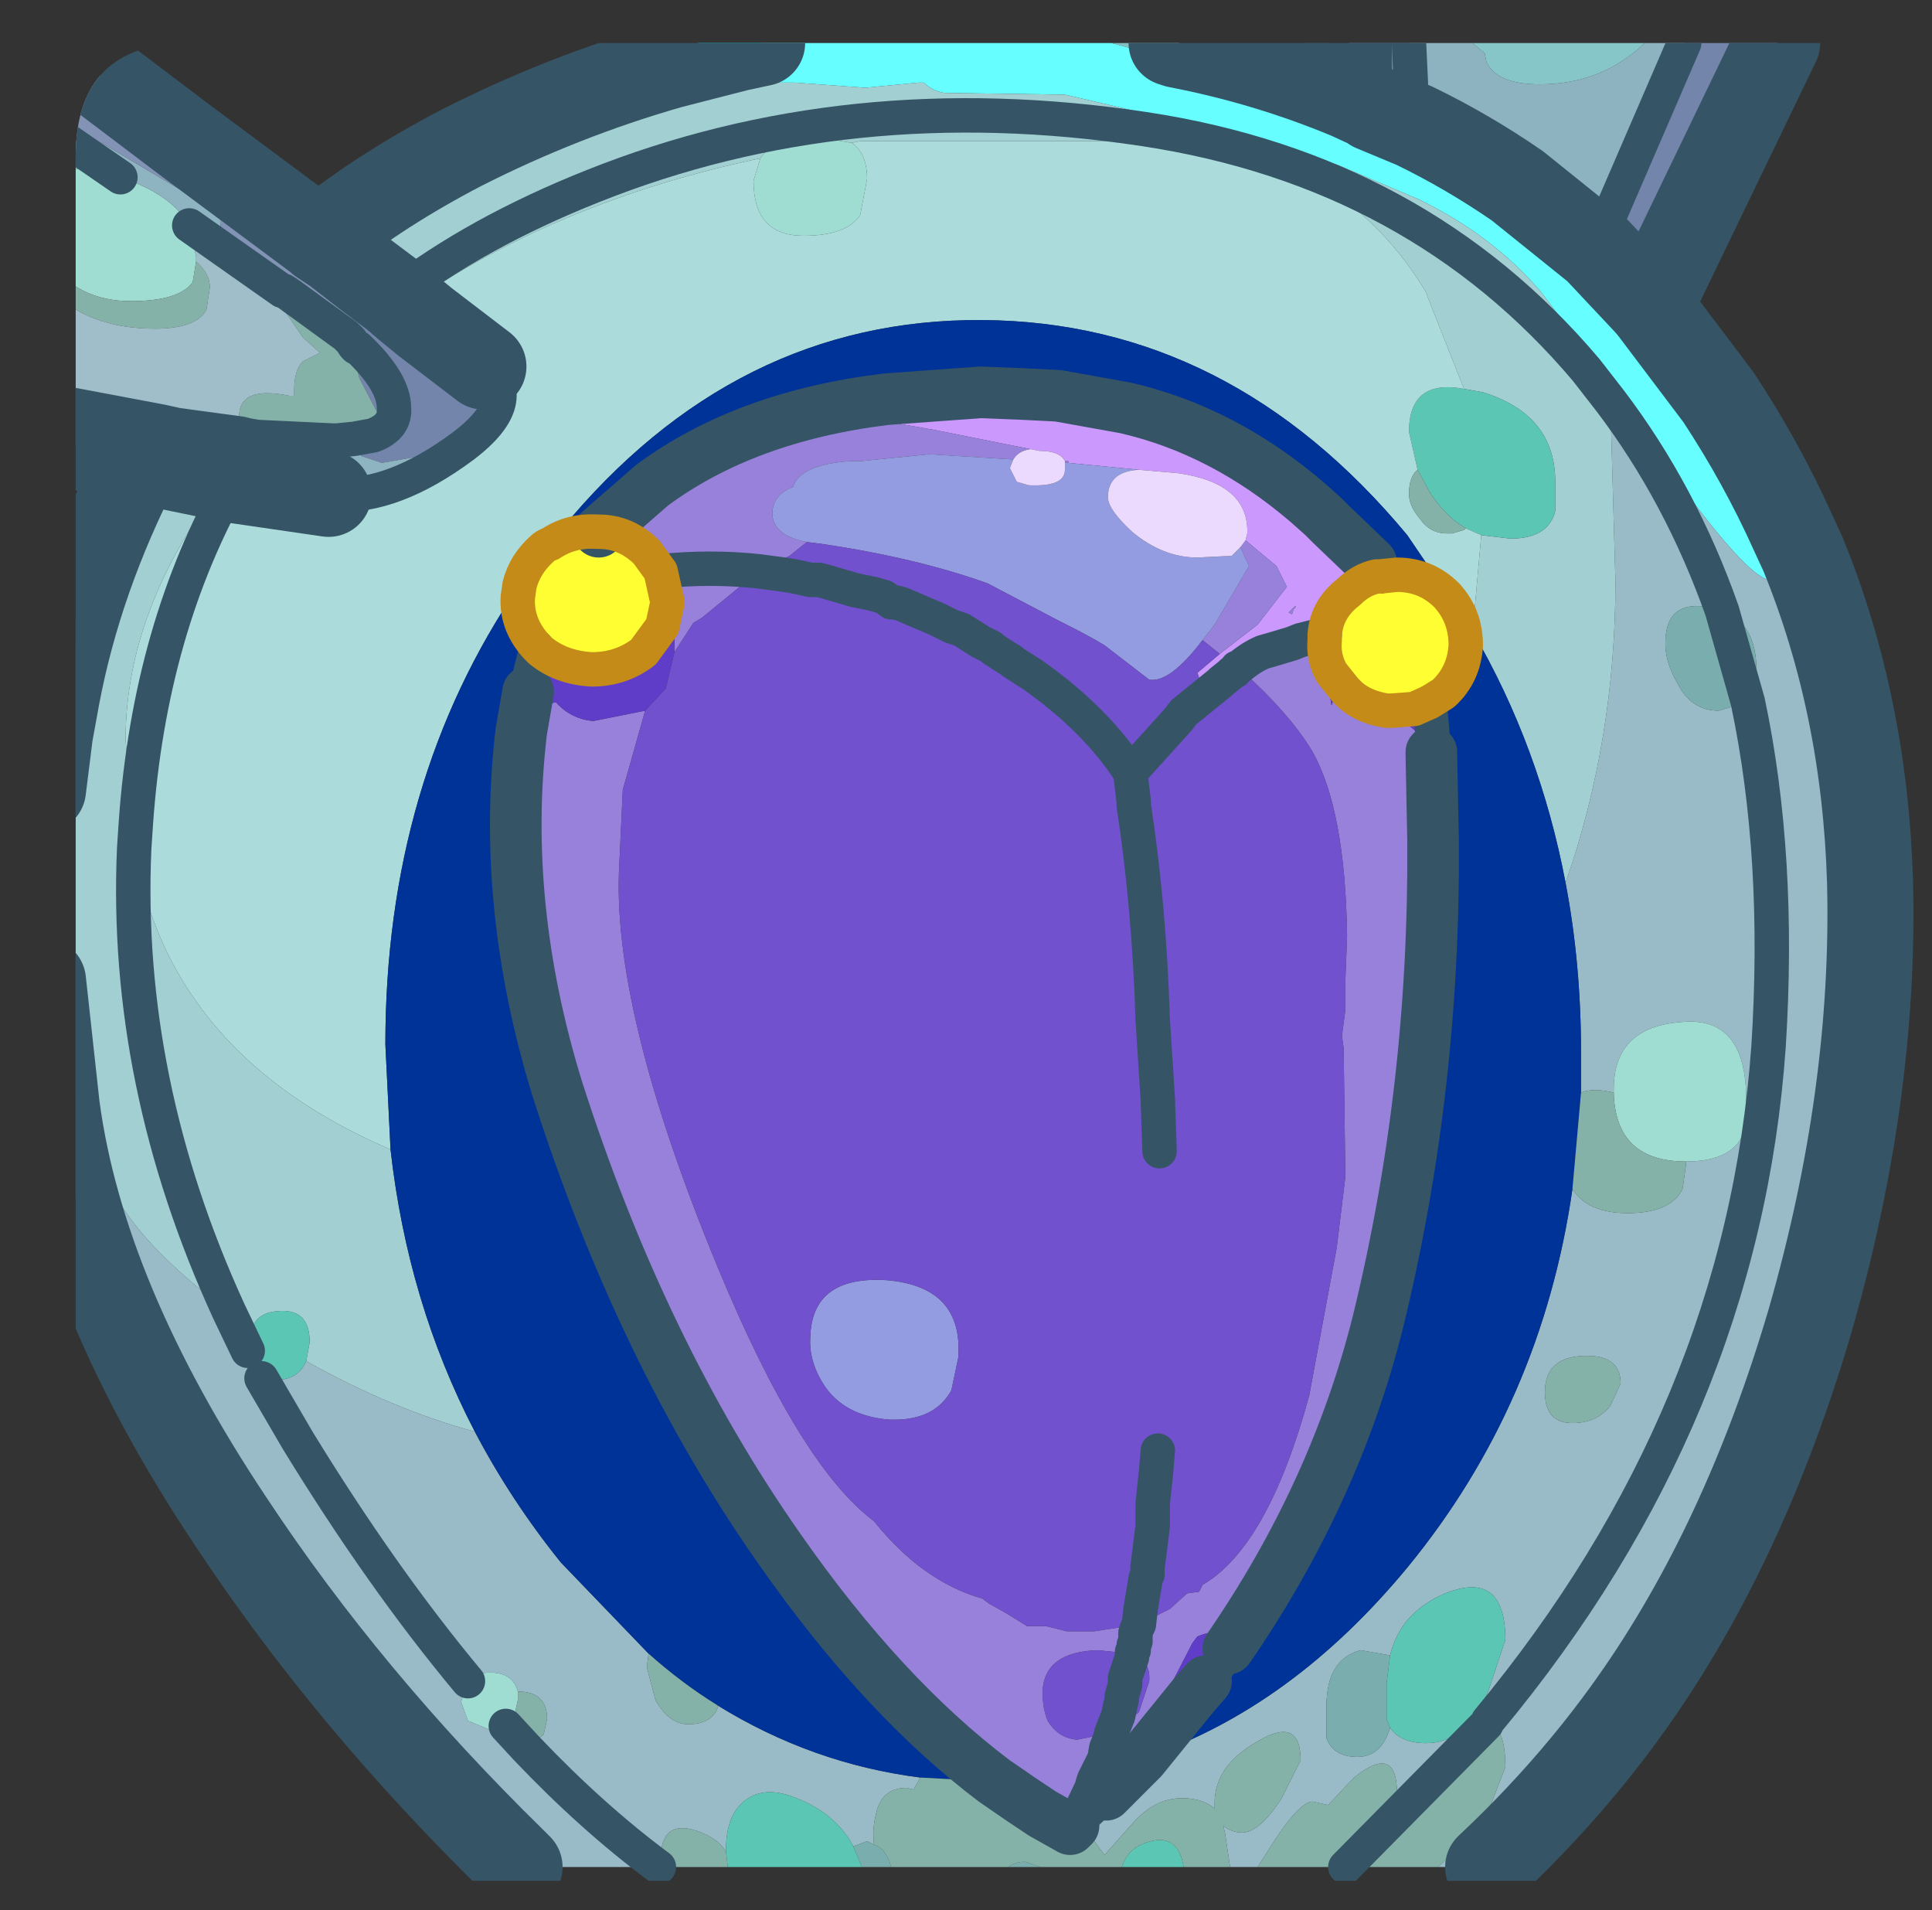 <?xml version="1.0" encoding="UTF-8" standalone="no"?>
<svg xmlns:ffdec="https://www.free-decompiler.com/flash" xmlns:xlink="http://www.w3.org/1999/xlink" ffdec:objectType="frame" height="55.5px" width="56.15px" xmlns="http://www.w3.org/2000/svg">
  <rect width="100%" height="100%" fill="#333333" stroke="none"/>
  <g transform="matrix(1.0, 0.0, 0.0, 1.0, 2.2, 1.25)">
    <clipPath id="clipPath0" transform="matrix(1.0, 0.0, 0.0, 1.0, 0.0, 0.0)">
      <path d="M50.5 0.0 Q53.95 0.0 53.95 3.3 L53.95 50.15 Q53.95 53.4 50.5 53.4 L3.3 53.4 Q0.0 53.4 0.0 50.15 L0.0 3.3 Q0.0 0.0 3.3 0.0 L50.5 0.0" fill="#000000" fill-rule="evenodd" stroke="none"/>
    </clipPath>
    <g clip-path="url(#clipPath0)">
      <use ffdec:characterId="2" height="55.5" transform="matrix(1.0, 0.0, 0.0, 1.0, -2.2, -1.25)" width="55.6" xlink:href="#shape1"/>
    </g>
    <use ffdec:characterId="3" height="53.4" transform="matrix(1.0, 0.0, 0.0, 1.0, 0.0, 0.0)" width="53.95" xlink:href="#shape2"/>
  </g>
  <defs>
    <g id="shape1" transform="matrix(1.0, 0.0, 0.0, 1.0, 2.2, 1.25)">
      <path d="M45.6 0.0 L46.75 0.0 44.2 5.9 44.2 6.0 41.9 4.15 Q40.45 3.15 38.9 2.4 L38.85 2.15 38.75 0.0 40.6 0.0 40.95 0.3 41.0 0.55 Q41.3 1.2 42.55 1.2 44.35 1.2 45.6 0.0" fill="#8eb4c1" fill-rule="evenodd" stroke="none"/>
      <path d="M38.75 0.0 L38.85 2.15 38.9 2.4 37.7 1.9 37.65 1.85 37.05 1.45 37.0 1.4 37.0 0.0 38.75 0.0 M44.2 6.0 L44.2 5.9 46.75 0.0 49.45 0.0 46.0 7.15 45.75 7.65 44.2 6.0 M11.2 9.4 L11.4 9.7 Q12.15 9.4 12.15 10.3 L11.55 11.05 Q10.85 11.95 10.4 11.95 L10.35 11.95 9.75 12.05 8.9 12.2 8.3 12.0 8.1 11.7 8.1 11.55 8.1 11.5 Q8.15 11.0 8.8 10.8 L8.25 9.75 8.0 8.85 8.0 8.75 8.0 8.65 8.0 8.35 Q8.05 7.55 8.55 7.9 L8.9 8.2 9.1 8.45 9.2 8.55 10.25 8.75 11.2 9.4 M8.1 11.5 L8.65 11.4 Q9.3 11.15 9.25 10.6 9.25 9.85 8.2 8.85 L8.15 8.85 8.1 8.8 8.0 8.65 8.1 8.8 8.15 8.85 8.2 8.85 Q9.25 9.85 9.25 10.6 9.3 11.15 8.65 11.4 L8.1 11.5" fill="#7386ac" fill-rule="evenodd" stroke="none"/>
      <path d="M45.6 0.0 Q44.35 1.2 42.55 1.2 41.3 1.2 41.0 0.55 L40.95 0.3 40.6 0.0 45.6 0.0" fill="#87c7c9" fill-rule="evenodd" stroke="none"/>
      <path d="M38.9 2.4 Q40.45 3.15 41.9 4.15 L44.2 6.0 45.75 7.65 47.75 10.3 Q49.0 12.2 49.9 14.2 L47.65 10.9 45.55 8.1 44.05 6.25 43.75 5.9 Q42.05 3.8 38.9 2.5 L38.35 2.3 37.7 1.9 38.9 2.4 M-0.55 19.0 Q0.1 15.55 1.85 12.15 L2.4 12.25 -0.15 17.8 -0.55 19.0 M7.15 5.65 Q8.9 4.25 11.2 3.05 14.15 1.55 17.3 0.65 L17.3 0.7 17.3 0.85 16.15 1.1 11.7 3.35 Q8.85 4.9 7.6 6.0 L7.55 6.05 8.45 6.75 7.45 6.15 7.1 5.95 7.1 5.75 7.15 5.65 M7.55 6.05 L7.1 5.75 7.55 6.05" fill="#7fa9b9" fill-rule="evenodd" stroke="none"/>
      <path d="M19.95 0.0 L30.1 0.0 37.0 1.85 37.7 2.05 38.35 2.3 38.9 2.5 Q42.05 3.8 43.75 5.9 L44.05 6.25 45.55 8.1 47.65 10.9 49.9 14.2 50.2 14.85 Q50.15 15.6 49.25 15.6 48.6 15.6 46.1 12.1 L44.6 9.95 44.55 9.9 43.2 8.05 42.6 7.25 Q41.2 5.6 39.05 4.55 L37.05 3.7 36.7 3.55 Q34.4 2.8 28.75 1.5 L25.25 1.45 Q24.9 1.4 24.65 1.15 L24.5 1.15 22.95 1.3 20.9 1.15 19.85 1.15 18.1 1.45 Q17.35 1.45 17.3 0.85 L17.3 0.7 17.3 0.65 19.25 0.15 19.95 0.0" fill="#66ffff" fill-rule="evenodd" stroke="none"/>
      <path d="M50.2 14.85 Q52.0 19.25 52.15 24.4 52.3 30.55 50.4 37.15 48.5 43.6 45.25 48.2 43.45 50.75 41.05 53.0 L39.6 53.0 40.95 51.65 41.55 50.1 Q41.55 48.85 41.0 48.85 L41.05 48.75 Q48.45 39.85 49.2 29.15 49.55 23.65 48.6 19.15 49.55 23.65 49.2 29.15 48.45 39.85 41.05 48.75 L41.0 48.85 Q40.45 48.85 39.55 49.8 L38.3 51.35 38.4 50.85 Q38.4 49.4 37.15 50.4 L36.4 51.2 35.95 51.1 Q35.55 51.1 34.7 52.45 L34.35 53.0 33.55 53.0 33.4 52.0 33.35 51.8 Q33.6 52.0 33.9 52.0 34.4 52.0 35.05 51.0 L35.6 49.9 Q35.6 48.6 34.35 49.35 33.1 50.05 33.1 51.15 L33.1 51.3 Q32.75 51.0 32.15 51.0 31.35 51.0 30.7 51.75 L29.9 52.65 29.2 51.7 29.15 51.65 29.95 50.9 30.05 50.9 31.15 49.8 Q35.35 48.35 38.7 44.3 42.6 39.55 43.5 33.3 43.95 34.0 45.1 34.0 46.35 34.0 46.7 33.3 L46.8 32.6 46.8 32.5 Q48.2 32.5 48.5 31.6 L48.55 30.7 Q48.55 28.25 46.65 28.45 44.7 28.6 44.7 30.4 L44.7 30.5 Q44.1 30.35 43.75 30.5 L43.75 29.35 Q43.75 26.75 43.3 24.4 44.75 20.25 44.75 15.65 L44.6 10.4 44.55 9.95 44.55 9.9 44.6 9.95 46.1 12.1 Q48.6 15.6 49.25 15.6 50.15 15.6 50.2 14.85 M17.05 53.0 L16.95 53.0 12.9 53.0 12.7 52.8 Q7.9 48.1 4.5 42.95 0.2 36.5 -0.55 30.9 L-0.95 27.25 -0.95 26.75 -0.55 28.6 Q0.1 31.45 1.0 33.2 1.85 34.95 4.45 36.85 L5.15 37.3 Q5.0 37.55 5.0 37.95 L5.0 38.0 5.2 38.6 5.4 38.8 5.8 38.85 Q6.4 38.85 6.65 38.4 L6.7 38.3 Q9.2 39.7 11.6 40.35 12.65 42.35 14.1 44.15 L16.65 46.8 16.6 47.2 16.85 48.15 Q17.25 48.85 17.8 48.85 18.45 48.85 18.65 48.4 L18.65 48.3 Q21.4 50.0 24.55 50.4 L24.35 50.75 24.15 50.7 Q23.4 50.7 23.25 51.5 23.15 51.9 23.2 52.35 L23.0 52.25 22.6 52.4 Q22.1 51.45 20.95 51.0 20.1 50.65 19.55 51.0 18.9 51.4 18.9 52.5 L18.9 52.55 Q18.65 52.15 18.05 51.95 17.0 51.6 17.0 52.8 L17.05 53.0 M47.85 16.5 Q46.65 13.1 44.6 10.4 46.65 13.1 47.85 16.5 L47.5 16.4 Q46.2 16.15 46.2 17.45 46.2 18.0 46.55 18.6 46.95 19.4 47.75 19.4 L48.6 19.15 48.75 18.85 48.85 18.25 Q48.85 16.85 47.85 16.5 M42.7 39.2 Q42.7 40.1 43.5 40.1 44.2 40.1 44.6 39.6 L44.9 38.95 Q44.9 38.1 43.8 38.15 42.7 38.2 42.7 39.2 M38.2 48.95 Q38.5 49.4 39.25 49.4 40.4 49.4 41.05 47.9 L41.55 46.4 Q41.55 44.35 39.8 45.05 38.5 45.6 38.2 46.85 L37.35 46.7 Q36.35 46.95 36.35 48.35 L36.35 49.25 Q36.55 49.8 37.25 49.8 37.95 49.8 38.2 48.95 M27.5 51.05 L28.1 51.45 27.65 51.6 27.5 51.05 M5.4 38.8 L6.45 40.6 Q8.9 44.6 11.4 47.6 8.9 44.6 6.45 40.6 L5.4 38.8 M12.85 47.9 Q12.7 47.35 12.05 47.35 11.6 47.35 11.4 47.6 L11.2 48.2 11.4 48.75 12.0 49.0 12.05 49.0 12.2 49.25 Q12.45 49.55 12.8 49.55 L13.1 49.55 13.6 49.15 13.7 48.7 Q13.7 47.9 12.85 47.9 M16.95 53.0 Q15.0 51.55 13.1 49.55 15.0 51.55 16.95 53.0 M4.45 36.85 L5.0 38.0 4.45 36.85" fill="#99bcc8" fill-rule="evenodd" stroke="none"/>
      <path d="M-0.95 26.75 L-0.95 21.7 -0.75 20.1 -0.55 19.0 -0.15 17.8 2.4 12.25 4.35 12.65 Q1.45 16.4 1.45 20.25 L1.7 23.4 Q2.15 25.9 3.4 27.7 5.3 30.5 9.15 32.15 9.65 36.6 11.6 40.35 9.2 39.7 6.7 38.3 L6.8 37.75 Q6.8 36.75 5.85 36.85 5.3 36.9 5.15 37.3 L4.45 36.85 Q1.85 34.95 1.0 33.2 0.1 31.45 -0.55 28.6 L-0.95 26.75 M44.55 9.9 L44.55 9.95 44.6 10.4 43.9 9.5 Q39.0 3.7 31.05 2.5 22.45 1.2 15.05 4.15 11.65 5.5 9.25 7.35 11.65 5.5 15.05 4.15 22.45 1.2 31.05 2.5 39.0 3.7 43.9 9.5 L44.6 10.4 44.75 15.65 Q44.75 20.25 43.3 24.4 42.55 20.45 40.6 17.1 L40.85 14.3 41.7 14.4 Q42.8 14.4 43.0 13.6 L43.0 12.75 Q43.0 10.8 40.9 10.15 L40.35 10.05 39.3 7.4 39.25 7.25 Q38.35 5.75 37.1 4.75 34.7 2.85 30.95 2.85 L22.8 2.85 22.55 2.9 21.35 2.7 Q20.25 2.8 19.9 3.35 13.95 4.6 9.6 7.65 L9.25 7.35 8.45 6.75 7.55 6.05 7.6 6.0 Q8.85 4.9 11.7 3.35 L16.15 1.1 17.3 0.85 Q17.35 1.45 18.1 1.45 L19.85 1.15 20.9 1.15 22.95 1.3 24.5 1.15 24.65 1.15 Q24.9 1.4 25.25 1.45 L28.75 1.5 Q34.4 2.8 36.7 3.55 L37.05 3.7 39.05 4.55 Q41.2 5.6 42.6 7.25 L43.2 8.05 44.55 9.9 M4.45 36.85 Q1.4 30.2 1.7 23.4 1.4 30.2 4.45 36.85" fill="#a3d0d3" fill-rule="evenodd" stroke="none"/>
      <path d="M28.05 53.0 L27.1 53.0 Q27.3 52.85 27.6 52.85 L28.05 53.0 M23.7 53.0 L22.85 53.0 22.6 52.4 23.0 52.25 23.2 52.35 Q23.55 52.45 23.7 53.0 M47.85 16.5 Q48.85 16.85 48.85 18.25 L48.75 18.85 48.6 19.15 47.75 19.4 Q46.95 19.4 46.55 18.6 46.2 18.0 46.2 17.45 46.2 16.15 47.5 16.4 L47.85 16.5 48.6 19.15 47.85 16.5 M38.2 46.85 L38.1 47.65 38.1 48.7 38.2 48.95 Q37.95 49.8 37.25 49.8 36.55 49.8 36.35 49.25 L36.35 48.35 Q36.35 46.95 37.35 46.7 L38.2 46.85" fill="#7aafaf" fill-rule="evenodd" stroke="none"/>
      <path d="M49.9 14.2 L50.2 14.8 50.2 14.85 49.9 14.2 M17.3 0.65 Q17.35 0.3 18.1 0.0 L19.95 0.0 19.25 0.15 17.3 0.65" fill="#00ffff" fill-rule="evenodd" stroke="none"/>
      <path d="M32.2 53.0 L30.4 53.0 Q30.6 52.4 31.25 52.25 32.05 52.05 32.2 53.0 M22.85 53.0 L18.95 53.0 18.9 52.55 18.9 52.5 Q18.9 51.4 19.55 51.0 20.1 50.65 20.95 51.0 22.1 51.45 22.6 52.4 L22.85 53.0 M40.85 14.3 L40.4 14.1 Q39.8 13.75 39.35 13.05 L39.0 12.4 38.75 11.3 Q38.75 9.75 40.35 10.05 L40.9 10.15 Q43.0 10.8 43.0 12.75 L43.0 13.6 Q42.8 14.4 41.7 14.4 L40.85 14.3 M38.2 46.85 Q38.5 45.6 39.8 45.05 41.55 44.35 41.55 46.4 L41.05 47.9 Q40.4 49.4 39.25 49.4 38.5 49.4 38.2 48.95 L38.1 48.7 38.1 47.65 38.2 46.85 M5.15 37.3 Q5.3 36.9 5.85 36.85 6.8 36.75 6.8 37.75 L6.7 38.3 6.65 38.4 Q6.4 38.85 5.8 38.85 L5.4 38.8 5.2 38.6 5.0 38.0 5.0 37.95 Q5.0 37.55 5.15 37.3" fill="#5cc7b5" fill-rule="evenodd" stroke="none"/>
      <path d="M40.85 14.3 L40.6 17.1 38.7 14.3 Q33.55 8.1 26.35 8.05 19.15 8.0 14.1 14.15 L13.8 14.55 Q13.65 14.6 13.55 14.7 13.05 15.15 12.9 15.75 9.0 21.45 9.0 29.1 L9.15 32.15 Q5.3 30.5 3.4 27.7 2.15 25.9 1.7 23.4 L1.75 22.65 Q2.15 17.0 4.6 12.7 2.15 17.0 1.75 22.65 L1.7 23.4 1.45 20.25 Q1.45 16.4 4.35 12.65 L4.6 12.7 7.35 13.1 Q9.0 13.3 11.0 11.9 13.1 10.45 11.85 9.4 L10.15 8.1 9.6 7.65 Q13.95 4.6 19.9 3.35 L19.7 4.0 Q19.7 5.6 21.15 5.6 22.4 5.6 22.8 5.0 L23.0 3.95 Q23.0 3.2 22.55 2.9 L22.8 2.85 30.95 2.85 Q34.7 2.85 37.1 4.75 38.35 5.75 39.25 7.25 L39.3 7.4 40.35 10.05 Q38.75 9.75 38.75 11.3 L39.0 12.4 Q38.75 12.6 38.75 13.1 38.75 13.45 39.05 13.8 39.35 14.25 39.85 14.25 L40.0 14.25 40.35 14.15 40.4 14.1 40.85 14.3" fill="#acdddc" fill-rule="evenodd" stroke="none"/>
      <path d="M9.15 32.15 L9.0 29.1 Q9.0 21.45 12.9 15.75 L12.85 16.1 Q12.8 16.9 13.4 17.55 L13.2 18.35 13.1 18.7 13.15 18.85 12.95 20.0 Q12.35 25.05 14.0 30.4 16.45 38.05 20.45 43.75 23.45 48.05 26.7 50.5 L26.35 50.5 24.55 50.4 Q21.4 50.0 18.65 48.3 17.6 47.65 16.65 46.8 L14.1 44.15 Q12.65 42.35 11.6 40.35 9.65 36.6 9.15 32.15 M13.8 14.55 L14.1 14.15 Q19.15 8.0 26.35 8.05 33.55 8.1 38.7 14.3 L40.6 17.1 Q42.55 20.45 43.3 24.4 43.75 26.75 43.75 29.35 L43.75 30.5 43.5 33.3 Q42.6 39.55 38.7 44.3 35.35 48.35 31.15 49.8 L32.85 47.6 33.15 47.25 33.55 46.9 33.5 46.65 Q36.6 42.15 37.85 37.15 39.5 30.4 39.45 23.2 L39.4 20.7 39.4 20.6 39.4 20.55 39.45 20.35 39.45 20.3 39.35 19.15 39.75 18.9 Q40.35 18.35 40.4 17.5 40.4 16.65 39.85 16.05 39.25 15.45 38.4 15.45 L37.9 15.5 37.8 15.4 37.75 15.35 37.8 15.25 37.65 15.1 36.5 14.0 36.25 13.75 35.8 13.35 Q33.35 11.25 30.5 10.6 L30.3 10.5 27.3 10.0 26.45 10.05 26.45 10.1 25.2 10.05 23.55 10.35 Q19.45 10.85 16.75 12.85 L15.2 14.2 15.15 14.2 Q14.4 14.15 13.8 14.55 M39.4 20.6 L39.45 20.35 39.4 20.6" fill="#003399" fill-rule="evenodd" stroke="none"/>
      <path d="M-0.95 6.05 L-0.95 3.85 Q-0.35 3.45 1.1 3.85 L1.3 3.9 Q2.8 4.4 3.3 5.3 L3.5 6.2 3.5 6.35 3.4 6.95 Q3.0 7.5 1.6 7.5 0.05 7.5 -0.8 6.3 L-0.95 6.05 M22.55 2.9 Q23.0 3.2 23.0 3.95 L22.8 5.0 Q22.4 5.6 21.15 5.6 19.7 5.6 19.7 4.0 L19.9 3.35 Q20.25 2.8 21.35 2.7 L22.55 2.9 M44.7 30.5 L44.7 30.4 Q44.7 28.6 46.65 28.45 48.55 28.25 48.55 30.7 L48.5 31.6 Q48.2 32.5 46.8 32.5 44.75 32.5 44.7 30.5 M12.05 49.0 L12.0 49.0 11.4 48.75 11.2 48.2 11.4 47.6 Q11.6 47.35 12.05 47.35 12.7 47.35 12.85 47.9 L12.85 48.15 12.75 48.6 12.5 48.9 12.05 49.0" fill="#a0ded3" fill-rule="evenodd" stroke="none"/>
      <path d="M39.6 53.0 L36.9 53.0 34.35 53.0 34.7 52.45 Q35.55 51.1 35.95 51.1 L36.4 51.2 37.15 50.4 Q38.4 49.4 38.4 50.85 L38.3 51.35 39.55 49.8 Q40.45 48.85 41.0 48.85 41.55 48.85 41.55 50.1 L40.95 51.65 39.6 53.0 M33.55 53.0 L32.2 53.0 Q32.05 52.05 31.25 52.25 30.6 52.4 30.4 53.0 L28.05 53.0 27.6 52.85 Q27.3 52.85 27.1 53.0 L23.7 53.0 Q23.55 52.45 23.2 52.35 23.15 51.9 23.25 51.5 23.4 50.7 24.15 50.7 L24.35 50.75 24.55 50.4 26.35 50.5 26.7 50.5 27.5 51.05 27.65 51.6 28.1 51.45 28.9 51.9 29.0 51.8 29.15 51.65 29.2 51.7 29.9 52.65 30.7 51.75 Q31.35 51.0 32.15 51.0 32.75 51.0 33.1 51.3 L33.1 51.15 Q33.1 50.05 34.35 49.35 35.6 48.6 35.6 49.9 L35.05 51.0 Q34.4 52.0 33.9 52.0 33.6 52.0 33.35 51.8 L33.4 52.0 33.55 53.0 M18.95 53.0 L17.05 53.0 17.0 52.8 Q17.0 51.6 18.05 51.95 18.65 52.15 18.9 52.55 L18.95 53.0 M-0.95 6.95 L-0.95 6.05 -0.8 6.3 Q0.05 7.5 1.6 7.5 3.0 7.5 3.4 6.95 L3.5 6.35 Q3.9 6.7 3.9 7.1 L3.8 7.75 Q3.5 8.3 2.3 8.3 0.35 8.3 -0.75 7.15 L-0.95 6.95 M40.4 14.1 L40.35 14.15 40.0 14.25 39.85 14.25 Q39.35 14.25 39.05 13.8 38.75 13.45 38.75 13.1 38.75 12.6 39.0 12.4 L39.35 13.05 Q39.8 13.75 40.4 14.1 M44.7 30.5 Q44.75 32.5 46.8 32.5 L46.8 32.6 46.7 33.3 Q46.35 34.0 45.1 34.0 43.95 34.0 43.5 33.3 L43.75 30.5 Q44.1 30.35 44.7 30.5 M42.7 39.2 Q42.7 38.2 43.8 38.15 44.9 38.1 44.9 38.95 L44.6 39.6 Q44.2 40.1 43.5 40.1 42.7 40.1 42.7 39.2 M8.1 11.7 L7.55 11.6 6.7 11.8 5.3 11.55 5.25 11.5 5.15 11.45 5.0 11.4 4.75 10.85 Q4.75 9.95 6.2 10.25 L6.25 10.25 6.35 10.25 6.35 10.15 6.35 10.1 Q6.35 9.5 6.6 9.25 L7.1 9.0 6.6 8.55 5.95 7.6 5.95 7.55 6.0 7.2 6.25 6.95 6.45 7.1 8.0 8.35 8.0 8.65 8.0 8.75 8.0 8.85 8.25 9.75 8.8 10.8 Q8.15 11.0 8.1 11.5 L8.1 11.55 8.1 11.7 M8.1 11.5 L7.6 11.55 7.45 11.55 5.35 11.45 5.3 11.45 5.0 11.4 5.3 11.45 5.35 11.45 7.45 11.55 7.6 11.55 8.1 11.5 M6.0 7.2 L6.05 7.2 6.2 7.3 7.85 8.5 8.0 8.65 7.85 8.5 6.2 7.3 6.05 7.2 6.0 7.2 M12.85 47.9 Q13.7 47.9 13.7 48.7 L13.6 49.15 13.1 49.55 12.8 49.55 Q12.45 49.55 12.2 49.25 L12.05 49.0 12.5 48.9 12.75 48.6 12.85 48.15 12.85 47.9 M18.65 48.3 L18.65 48.4 Q18.45 48.85 17.8 48.85 17.25 48.85 16.85 48.15 L16.6 47.2 16.65 46.8 Q17.6 47.65 18.65 48.3 M36.9 53.0 L41.0 48.85 36.9 53.0 M13.1 49.55 L12.5 48.9 13.1 49.55" fill="#86b3a9" fill-rule="evenodd" stroke="none"/>
      <path d="M-0.95 21.7 L-0.95 20.55 -0.55 19.0 -0.75 20.1 -0.95 21.7 M30.1 0.0 L31.85 0.0 32.05 0.0 Q35.1 0.4 37.0 1.4 L37.05 1.45 37.65 1.85 37.7 1.9 38.35 2.3 37.7 2.05 37.0 1.85 30.1 0.0 M31.85 0.0 L32.0 0.05 Q34.6 0.55 37.0 1.55 L37.65 1.85 37.0 1.55 Q34.6 0.55 32.0 0.05 L31.85 0.0" fill="#85c1c5" fill-rule="evenodd" stroke="none"/>
      <path d="M30.5 10.6 L31.45 11.05 32.05 11.2 32.75 11.55 33.15 11.75 34.45 12.5 34.95 12.85 35.8 13.35 36.25 13.75 35.95 13.85 36.0 14.0 36.75 14.5 37.2 14.9 37.65 15.1 37.75 15.35 37.65 15.1 37.8 15.25 37.75 15.35 37.8 15.4 37.75 15.45 37.8 15.5 Q37.35 15.6 37.0 15.95 36.35 16.45 36.3 17.2 L36.2 17.2 35.95 17.15 35.6 17.35 35.35 17.45 34.85 17.6 34.5 17.7 Q34.15 17.85 33.8 18.15 L33.75 18.15 33.8 18.15 Q34.15 17.85 34.5 17.7 L34.85 17.6 35.35 17.45 35.6 17.35 35.25 17.55 34.6 18.0 34.5 17.9 33.85 18.2 33.8 18.2 33.75 18.15 33.7 18.2 Q33.15 18.7 32.65 18.45 L32.6 18.3 33.25 17.75 34.35 16.9 35.2 15.8 34.9 15.2 34.0 14.45 34.05 14.25 Q34.1 12.8 32.05 12.5 L30.9 12.4 28.85 12.2 28.85 12.15 28.75 12.15 Q28.6 11.85 28.0 11.85 L27.75 11.8 25.0 11.25 23.0 10.9 Q23.05 10.55 23.55 10.35 L25.2 10.05 26.45 10.1 26.45 10.05 27.3 10.0 30.3 10.5 30.5 10.6 28.55 10.25 27.55 10.2 26.3 10.15 23.55 10.35 26.3 10.15 27.55 10.2 28.55 10.25 30.5 10.6 M35.45 16.4 L35.45 16.35 35.25 16.55 35.35 16.6 35.4 16.45 35.45 16.4 M29.55 50.6 L29.55 50.65 29.35 50.95 29.55 50.6 M29.3 51.1 L29.05 51.3 29.0 51.3 29.3 51.1" fill="#cc99ff" fill-rule="evenodd" stroke="none"/>
      <path d="M29.95 50.9 L29.15 51.65 29.0 51.8 29.1 51.6 29.55 50.65 29.1 51.6 29.0 51.8 28.9 51.9 28.1 51.45 27.5 51.05 26.7 50.5 Q23.45 48.05 20.45 43.75 16.45 38.05 14.0 30.4 12.35 25.05 12.95 20.0 L13.15 18.85 13.35 19.1 13.65 19.25 13.95 19.15 Q14.4 19.65 15.05 19.7 L16.55 19.4 15.9 21.7 15.8 23.85 Q15.55 28.05 18.65 35.55 21.05 41.35 23.2 42.95 24.6 44.7 26.35 45.2 L26.55 45.35 27.0 45.6 27.65 46.0 28.2 46.0 28.8 46.15 29.45 46.15 29.6 46.15 30.9 45.95 31.8 45.5 32.3 45.05 32.65 45.0 32.75 44.8 Q34.65 43.7 35.85 39.3 L36.65 35.0 36.9 32.95 36.85 29.2 36.8 28.85 36.9 28.1 36.9 27.45 36.9 27.25 36.95 25.95 Q36.9 22.3 35.95 20.6 35.3 19.5 33.85 18.2 L34.5 17.9 34.6 18.0 35.25 17.55 35.6 17.35 35.95 17.15 36.2 17.2 36.3 17.2 36.3 17.35 Q36.25 17.85 36.5 18.3 L36.4 18.65 36.5 19.25 Q36.6 18.85 37.05 18.95 37.45 19.3 38.1 19.4 39.3 20.1 39.4 20.7 L39.45 23.2 Q39.5 30.4 37.85 37.15 36.6 42.15 33.5 46.65 33.45 45.95 32.6 46.3 L32.45 46.5 31.55 48.25 30.35 50.0 29.6 50.45 29.65 50.35 29.75 50.15 29.9 49.85 29.95 49.55 30.05 49.3 30.1 49.1 30.05 49.3 29.95 49.55 29.9 49.85 29.75 50.15 29.65 50.35 29.6 50.45 29.55 50.45 29.35 50.6 Q29.3 51.05 28.75 51.0 L28.4 50.85 28.35 50.85 28.15 50.8 28.15 50.85 28.25 51.25 28.45 51.4 28.65 51.4 28.75 51.45 29.0 51.3 29.05 51.3 29.3 51.1 29.3 51.05 29.35 50.95 29.55 50.65 29.95 50.9 M35.8 13.35 L34.95 12.85 34.45 12.5 33.15 11.75 32.75 11.55 32.05 11.2 31.45 11.05 30.5 10.6 Q33.35 11.25 35.8 13.35 M23.55 10.35 Q23.05 10.55 23.0 10.9 L25.0 11.25 27.75 11.8 Q27.4 11.85 27.25 12.1 L24.8 11.95 22.8 12.15 22.5 12.15 Q21.05 12.25 20.85 12.9 20.3 13.1 20.25 13.6 20.2 14.3 21.25 14.5 L20.75 14.9 19.85 15.35 Q18.45 15.2 17.0 15.35 18.45 15.2 19.85 15.35 L18.2 16.7 17.95 16.85 17.4 17.7 17.4 17.55 Q17.45 17.05 17.05 16.95 L17.2 16.25 17.0 15.35 16.6 14.8 Q16.0 14.2 15.2 14.2 L16.75 12.85 Q19.45 10.85 23.55 10.35 M28.75 12.15 L28.85 12.15 28.85 12.2 28.75 12.2 28.75 12.15 M34.0 14.45 L34.9 15.2 35.2 15.8 34.35 16.9 33.25 17.75 32.75 17.35 33.1 16.9 34.1 15.2 33.85 14.65 34.0 14.45 M37.8 15.5 L37.75 15.45 37.8 15.4 37.9 15.5 37.8 15.5 M37.65 15.1 L37.2 14.9 36.75 14.5 36.0 14.0 35.95 13.85 36.25 13.75 36.5 14.0 37.65 15.1 M36.2 17.2 L35.6 17.35 36.2 17.2 M35.45 16.4 L35.4 16.45 35.35 16.6 35.25 16.55 35.45 16.35 35.45 16.4 M38.9 19.35 L39.35 19.15 39.45 20.3 39.25 20.1 39.3 19.75 38.9 19.35 M33.15 47.25 L32.85 47.6 32.85 47.45 33.15 47.25 M30.7 46.8 L30.7 46.75 30.75 46.7 30.75 46.55 30.8 46.45 30.8 46.35 30.8 46.2 30.85 46.05 30.9 45.95 30.85 46.05 30.8 46.2 30.8 46.35 30.8 46.45 30.75 46.55 30.75 46.7 30.7 46.75 30.7 46.8 29.7 46.7 Q28.15 46.75 28.1 47.9 28.1 48.4 28.25 48.75 28.55 49.25 29.1 49.3 L30.1 49.1 30.9 48.5 31.2 47.6 Q31.25 47.0 30.7 46.8 M13.5 17.65 L13.4 18.05 13.35 18.3 13.2 18.35 13.4 17.55 13.45 17.6 13.5 17.65" fill="#9982dc" fill-rule="evenodd" stroke="none"/>
      <path d="M28.85 12.2 L30.9 12.4 Q30.0 12.45 30.0 13.2 30.0 13.55 30.7 14.2 31.6 14.95 32.6 14.95 L33.6 14.9 33.85 14.65 34.1 15.2 33.1 16.9 32.75 17.35 Q31.8 18.6 31.2 18.5 L29.9 17.5 Q29.5 17.25 28.5 16.75 L26.5 15.7 Q24.4 14.95 21.65 14.55 L21.25 14.5 Q20.2 14.3 20.25 13.6 20.3 13.1 20.85 12.9 21.05 12.25 22.5 12.15 L22.8 12.15 24.8 11.95 27.25 12.1 27.15 12.35 27.35 12.75 27.7 12.85 Q28.75 12.9 28.75 12.4 L28.75 12.2 28.85 12.2 M25.65 38.2 L25.45 39.15 Q24.95 40.05 23.65 40.0 22.35 39.9 21.75 39.0 21.3 38.3 21.35 37.6 21.4 35.8 23.6 35.95 25.8 36.15 25.65 38.2" fill="#949de2" fill-rule="evenodd" stroke="none"/>
      <path d="M27.75 11.8 L28.0 11.85 Q28.6 11.85 28.75 12.15 L28.75 12.2 28.75 12.4 Q28.75 12.9 27.7 12.85 L27.35 12.75 27.15 12.35 27.25 12.1 Q27.4 11.85 27.75 11.8 M30.9 12.4 L32.05 12.5 Q34.1 12.8 34.05 14.25 L34.0 14.45 33.85 14.65 33.6 14.9 32.6 14.95 Q31.6 14.95 30.7 14.2 30.0 13.55 30.0 13.2 30.0 12.45 30.9 12.4" fill="#eddbff" fill-rule="evenodd" stroke="none"/>
      <path d="M33.25 17.75 L32.6 18.3 32.65 18.45 Q33.15 18.7 33.7 18.2 L33.75 18.15 33.7 18.25 33.6 18.3 33.55 18.35 33.3 18.55 33.25 18.6 32.2 19.45 32.05 19.65 30.65 21.2 Q29.65 19.65 27.8 18.35 L27.25 18.0 27.2 17.95 26.95 17.8 26.8 17.7 26.65 17.6 26.6 17.55 26.3 17.4 25.75 17.05 25.45 16.95 25.05 16.75 24.0 16.3 23.8 16.25 23.7 16.25 23.5 16.1 23.15 16.0 22.65 15.9 21.8 15.65 21.6 15.6 21.5 15.6 21.35 15.6 20.9 15.5 20.6 15.45 19.85 15.35 20.6 15.45 20.9 15.5 21.35 15.6 21.5 15.6 21.6 15.6 21.8 15.65 22.65 15.9 23.15 16.0 23.5 16.1 23.7 16.25 23.8 16.25 24.0 16.3 25.05 16.75 25.45 16.95 25.75 17.05 26.3 17.4 26.6 17.55 26.65 17.6 26.8 17.7 26.95 17.8 27.2 17.95 27.25 18.0 27.8 18.35 Q29.65 19.65 30.65 21.2 L32.05 19.65 32.2 19.45 33.25 18.6 33.3 18.55 33.55 18.35 33.6 18.3 33.7 18.25 33.75 18.15 33.8 18.2 33.85 18.2 Q35.3 19.5 35.95 20.6 36.9 22.3 36.95 25.95 L36.9 27.25 36.9 27.45 36.9 28.1 36.8 28.85 36.85 29.2 36.9 32.95 36.65 35.0 35.85 39.3 Q34.65 43.7 32.75 44.8 L32.65 45.0 32.3 45.05 31.8 45.5 30.9 45.95 29.6 46.15 29.45 46.15 28.8 46.15 28.2 46.0 27.65 46.0 27.0 45.6 26.55 45.35 26.35 45.2 Q24.6 44.7 23.2 42.95 21.05 41.35 18.65 35.55 15.55 28.05 15.8 23.85 L15.9 21.7 16.55 19.4 17.15 18.75 17.4 17.7 17.95 16.85 18.2 16.7 19.85 15.35 20.75 14.9 21.25 14.5 21.65 14.55 Q24.4 14.95 26.5 15.7 L28.5 16.75 Q29.5 17.25 29.9 17.5 L31.2 18.5 Q31.8 18.6 32.75 17.35 L33.25 17.75 M31.5 32.2 L31.45 30.7 31.3 28.35 Q31.2 25.1 30.75 22.15 L30.75 22.05 30.65 21.2 30.75 22.05 30.75 22.15 Q31.2 25.1 31.3 28.35 L31.45 30.7 31.5 32.2 M30.7 46.8 Q31.25 47.0 31.2 47.6 L30.9 48.5 30.1 49.1 29.1 49.3 Q28.55 49.25 28.25 48.75 28.1 48.4 28.1 47.9 28.15 46.75 29.7 46.7 L30.7 46.8 30.7 46.9 30.5 47.5 30.5 47.55 30.5 47.7 30.4 48.05 30.4 48.15 30.35 48.35 30.3 48.6 30.1 49.1 30.3 48.6 30.35 48.35 30.4 48.15 30.4 48.05 30.5 47.7 30.5 47.55 30.5 47.5 30.7 46.9 30.7 46.8 M31.45 40.9 L31.4 41.5 31.3 42.45 31.3 42.8 31.3 42.85 31.3 43.1 31.15 44.3 31.15 44.5 31.1 44.6 31.0 45.2 30.95 45.5 30.9 45.95 30.95 45.5 31.0 45.2 31.1 44.6 31.15 44.5 31.15 44.3 31.3 43.1 31.3 42.85 31.3 42.8 31.3 42.45 31.4 41.5 31.45 40.9 M25.65 38.2 Q25.8 36.15 23.6 35.95 21.4 35.8 21.35 37.6 21.3 38.3 21.75 39.0 22.35 39.9 23.65 40.0 24.95 40.05 25.45 39.15 L25.65 38.2" fill="#7151ce" fill-rule="evenodd" stroke="none"/>
      <path d="M12.9 15.75 Q13.05 15.15 13.55 14.7 13.65 14.6 13.8 14.55 14.4 14.15 15.15 14.2 L15.2 14.2 Q16.0 14.2 16.6 14.8 L17.0 15.35 17.2 16.25 17.05 16.95 16.5 17.7 Q15.85 18.2 15.0 18.2 14.1 18.15 13.5 17.65 L13.45 17.6 13.4 17.55 Q12.8 16.9 12.85 16.1 L12.9 15.75 M36.3 17.2 Q36.35 16.45 37.0 15.95 37.35 15.6 37.8 15.5 L37.9 15.5 38.4 15.45 Q39.25 15.45 39.85 16.05 40.4 16.65 40.4 17.5 40.35 18.35 39.75 18.9 L39.35 19.15 38.9 19.35 38.25 19.4 38.1 19.4 Q37.45 19.3 37.05 18.95 L36.9 18.8 36.5 18.3 Q36.25 17.85 36.3 17.35 L36.3 17.2" fill="#ffff33" fill-rule="evenodd" stroke="none"/>
      <path d="M31.15 49.8 L30.05 50.9 29.95 50.9 31.0 49.85 32.5 48.0 32.85 47.6 32.5 48.0 31.0 49.85 29.95 50.9 29.55 50.65 29.55 50.6 29.6 50.45 29.55 50.6 29.35 50.95 29.3 51.05 29.3 51.1 29.0 51.3 28.75 51.45 28.65 51.4 28.45 51.4 28.25 51.25 28.15 50.85 28.15 50.8 28.35 50.85 28.4 50.85 28.75 51.0 Q29.3 51.05 29.35 50.6 L29.55 50.45 29.6 50.45 30.35 50.0 31.55 48.25 32.45 46.5 32.6 46.3 Q33.45 45.95 33.5 46.65 L33.55 46.9 33.15 47.25 33.5 46.65 33.15 47.25 32.85 47.45 32.85 47.6 31.15 49.8 M36.5 18.3 L36.9 18.8 37.05 18.95 Q36.6 18.85 36.5 19.25 L36.4 18.65 36.5 18.3 M38.1 19.4 L38.25 19.4 38.9 19.35 39.3 19.75 39.25 20.1 39.45 20.3 39.45 20.35 39.4 20.55 39.4 20.6 39.4 20.7 Q39.3 20.1 38.1 19.4 M13.5 17.65 Q14.1 18.15 15.0 18.2 15.85 18.2 16.5 17.7 L17.05 16.95 Q17.45 17.05 17.4 17.55 L17.4 17.7 17.15 18.75 16.55 19.4 15.05 19.7 Q14.4 19.65 13.95 19.15 L13.65 19.25 13.35 19.1 13.15 18.85 13.1 18.7 13.2 18.35 13.35 18.3 13.4 18.05 13.5 17.65 M13.15 18.85 L13.2 18.35 13.15 18.85" fill="#603dc9" fill-rule="evenodd" stroke="none"/>
      <path d="M1.85 12.15 L-0.95 11.5 -0.95 10.35 2.5 11.0 2.95 11.1 4.8 11.35 5.0 11.4 5.15 11.45 5.25 11.5 5.3 11.55 6.7 11.8 7.55 11.6 8.1 11.7 8.3 12.0 8.9 12.2 9.75 12.05 10.35 11.95 10.4 11.95 Q10.85 11.95 11.55 11.05 L12.15 10.3 Q12.15 9.4 11.4 9.7 L11.2 9.4 Q11.05 8.85 10.15 8.1 L11.85 9.4 Q13.1 10.45 11.0 11.9 9.0 13.3 7.35 13.1 L4.6 12.7 4.35 12.65 2.4 12.25 1.85 12.15 M-0.95 2.35 L-0.95 2.05 Q-0.05 2.9 0.55 2.9 L0.75 2.9 4.2 4.95 4.2 5.2 Q4.2 5.6 4.85 6.2 5.35 6.65 5.8 6.75 L6.1 6.8 6.25 6.95 6.0 7.2 3.3 5.3 Q2.8 4.4 1.3 3.9 L-0.95 2.35 M-0.75 0.0 L-0.55 0.0 3.15 2.8 Q1.8 2.1 1.1 2.05 L-0.6 0.15 -0.75 0.0" fill="#8fb5c2" fill-rule="evenodd" stroke="none"/>
      <path d="M-0.95 2.05 L-0.95 0.0 -0.75 0.0 -0.6 0.15 1.1 2.05 Q1.8 2.1 3.15 2.8 L3.8 3.1 Q7.15 4.9 7.15 5.5 L7.15 5.65 7.1 5.75 7.1 5.95 7.45 6.15 8.45 6.75 9.25 7.35 9.6 7.65 10.15 8.1 Q11.05 8.85 11.2 9.4 L10.25 8.75 9.2 8.55 9.1 8.45 8.9 8.2 8.55 7.9 Q8.05 7.55 8.0 8.35 L6.45 7.1 6.25 6.95 6.1 6.8 5.8 6.75 Q5.35 6.65 4.85 6.2 4.2 5.6 4.2 5.2 L4.2 4.95 0.75 2.9 0.55 2.9 Q-0.05 2.9 -0.95 2.05 M3.15 2.8 L7.05 5.7 7.1 5.75 7.05 5.7 3.15 2.8" fill="#8394b6" fill-rule="evenodd" stroke="none"/>
      <path d="M-0.95 10.35 L-0.95 6.95 -0.75 7.15 Q0.35 8.3 2.3 8.3 3.5 8.3 3.8 7.75 L3.9 7.1 Q3.9 6.7 3.5 6.35 L3.5 6.2 3.3 5.3 6.0 7.2 5.95 7.55 5.95 7.6 6.6 8.55 7.1 9.0 6.6 9.25 Q6.35 9.5 6.35 10.1 L6.35 10.15 6.35 10.25 6.25 10.25 6.2 10.25 Q4.75 9.95 4.75 10.85 L5.0 11.4 4.8 11.35 2.95 11.1 2.5 11.0 -0.95 10.35 M-0.95 3.85 L-0.95 2.35 1.3 3.9 1.1 3.85 Q-0.35 3.45 -0.95 3.85" fill="#a0bfcb" fill-rule="evenodd" stroke="none"/>
      <path d="M38.9 2.4 Q40.45 3.15 41.9 4.15 L44.2 6.0 45.75 7.65 47.75 10.3 Q49.0 12.2 49.9 14.2 L50.2 14.85 Q52.0 19.25 52.15 24.4 52.3 30.55 50.4 37.15 48.5 43.6 45.25 48.2 43.45 50.75 41.05 53.0 M12.9 53.0 L12.7 52.8 Q7.9 48.1 4.5 42.95 0.2 36.5 -0.55 30.9 L-0.95 27.25 M-0.55 19.0 Q0.1 15.55 1.85 12.15 M7.15 5.65 Q8.9 4.25 11.2 3.05 14.15 1.55 17.3 0.65 L19.25 0.15 19.95 0.0 M37.65 1.85 L37.7 1.9 38.9 2.4 M37.65 1.85 L37.0 1.55 Q34.6 0.55 32.0 0.05 L31.85 0.0 M-0.95 21.7 L-0.75 20.1 -0.55 19.0" fill="none" stroke="#355466" stroke-linecap="round" stroke-linejoin="round" stroke-width="2.5"/>
      <path d="M38.75 0.0 L38.85 2.15 38.9 2.4 M44.2 6.0 L44.2 5.9 46.75 0.0 M9.25 7.35 Q11.65 5.5 15.05 4.15 22.45 1.2 31.05 2.5 39.0 3.7 43.9 9.5 L44.6 10.4 Q46.65 13.1 47.85 16.5 L48.6 19.15 Q49.55 23.65 49.2 29.15 48.45 39.85 41.05 48.75 L41.0 48.85 36.9 53.0 M11.85 9.4 Q13.1 10.45 11.0 11.9 9.0 13.3 7.35 13.1 M4.6 12.7 Q2.15 17.0 1.75 22.65 L1.7 23.4 Q1.4 30.2 4.45 36.85 L5.0 38.0 M29.95 50.9 L29.15 51.65 29.0 51.8 29.1 51.6 29.55 50.65 29.55 50.6 29.6 50.45 29.65 50.35 29.75 50.15 29.9 49.85 29.95 49.55 30.05 49.3 30.1 49.1 30.3 48.6 30.35 48.35 30.4 48.15 30.4 48.05 30.5 47.7 30.5 47.55 30.5 47.5 30.7 46.9 30.7 46.8 30.7 46.75 30.75 46.7 30.75 46.55 30.8 46.45 30.8 46.35 30.8 46.2 30.85 46.05 30.9 45.95 30.95 45.5 31.0 45.2 31.1 44.6 31.15 44.5 31.15 44.3 31.3 43.1 31.3 42.85 31.3 42.8 31.3 42.45 31.4 41.5 31.45 40.9 M33.75 18.15 L33.8 18.15 Q34.15 17.85 34.5 17.7 L34.85 17.6 35.35 17.45 35.6 17.35 36.2 17.2 36.3 17.2 M37.8 15.4 L37.75 15.35 37.65 15.1 M17.0 15.35 Q18.45 15.2 19.85 15.35 L20.6 15.45 20.9 15.5 21.35 15.6 21.5 15.6 21.6 15.6 21.8 15.65 22.65 15.9 23.15 16.0 23.5 16.1 23.7 16.25 23.8 16.25 24.0 16.3 25.05 16.75 25.45 16.95 25.75 17.05 26.3 17.4 26.6 17.55 26.65 17.6 26.8 17.7 26.95 17.8 27.2 17.95 27.25 18.0 27.8 18.35 Q29.65 19.65 30.65 21.2 L32.05 19.65 32.2 19.45 33.25 18.6 33.3 18.55 33.55 18.35 33.6 18.3 33.7 18.25 33.75 18.15 M37.9 15.5 L37.8 15.4 M30.65 21.2 L30.75 22.05 30.75 22.15 Q31.2 25.1 31.3 28.35 L31.45 30.7 31.5 32.2 M39.45 20.3 L39.45 20.35 39.4 20.6 M33.15 47.25 L32.85 47.6 M39.35 19.15 L39.45 20.3 M33.5 46.65 L33.15 47.25 M5.0 11.4 L4.8 11.35 2.95 11.1 2.5 11.0 -0.95 10.35 M8.0 8.65 L8.1 8.8 8.15 8.85 8.2 8.85 Q9.25 9.85 9.25 10.6 9.3 11.15 8.65 11.4 L8.1 11.5 7.6 11.55 7.45 11.55 5.35 11.45 5.3 11.45 5.0 11.4 M3.3 5.3 L6.0 7.2 6.05 7.2 6.2 7.3 7.85 8.5 8.0 8.65 M1.3 3.9 L-0.95 2.35 M13.2 18.35 L13.15 18.85 M13.4 17.55 L13.2 18.35 M11.4 47.6 Q8.9 44.6 6.45 40.6 L5.4 38.8 M13.1 49.55 Q15.0 51.55 16.95 53.0 M12.5 48.9 L13.1 49.55" fill="none" stroke="#355466" stroke-linecap="round" stroke-linejoin="round" stroke-width="1.0"/>
      <path d="M49.45 0.0 L46.0 7.15 45.75 7.65 M1.85 12.15 L-0.95 11.5 M-0.55 0.0 L3.15 2.8 7.05 5.7 7.1 5.75 7.55 6.05 8.45 6.75 9.25 7.35 9.6 7.65 10.15 8.1 11.85 9.4 M37.0 1.4 L37.0 0.0 M7.35 13.1 L4.6 12.7 4.35 12.65 2.4 12.25 1.85 12.15" fill="none" stroke="#355466" stroke-linecap="round" stroke-linejoin="round" stroke-width="2.5"/>
      <path d="M30.5 10.6 L28.55 10.25 27.55 10.2 26.3 10.15 23.55 10.35 Q19.45 10.85 16.75 12.85 L15.2 14.2 M36.25 13.75 L35.8 13.35 Q33.35 11.25 30.5 10.6 M36.25 13.75 L36.5 14.0 37.65 15.1 M39.4 20.6 L39.4 20.7 39.45 23.2 Q39.5 30.4 37.85 37.15 36.6 42.15 33.5 46.65 M32.85 47.6 L32.5 48.0 31.0 49.85 29.95 50.9 M13.15 18.85 L12.95 20.0 Q12.35 25.05 14.0 30.4 16.45 38.05 20.45 43.75 23.45 48.05 26.7 50.5 L27.5 51.05 28.1 51.45 28.9 51.9 29.0 51.8" fill="none" stroke="#355466" stroke-linecap="round" stroke-linejoin="round" stroke-width="1.5"/>
      <path d="M12.9 15.75 Q13.05 15.15 13.55 14.7 13.65 14.6 13.8 14.55 14.4 14.15 15.15 14.2 L15.2 14.2 Q16.0 14.2 16.6 14.8 L17.0 15.35 17.2 16.25 17.05 16.95 16.5 17.7 Q15.85 18.2 15.0 18.2 14.1 18.15 13.5 17.65 L13.45 17.6 13.4 17.55 Q12.8 16.9 12.85 16.1 L12.9 15.75 M36.3 17.2 Q36.35 16.45 37.0 15.95 37.35 15.6 37.8 15.5 L37.9 15.5 38.4 15.45 Q39.25 15.45 39.85 16.05 40.4 16.65 40.4 17.5 40.35 18.35 39.75 18.9 L39.35 19.15 38.9 19.35 38.25 19.4 38.1 19.4 Q37.45 19.3 37.05 18.95 L36.9 18.8 36.5 18.3 Q36.25 17.85 36.3 17.35 L36.3 17.2 Z" fill="none" stroke="#c58c18" stroke-linecap="round" stroke-linejoin="round" stroke-width="1.0"/>
    </g>
    <g id="shape2" transform="matrix(1.0, 0.0, 0.0, 1.0, 0.0, 0.0)">
      <path d="M50.5 0.0 Q53.95 0.0 53.95 3.3 L53.95 50.15 Q53.95 53.4 50.5 53.4 L3.3 53.4 Q0.0 53.4 0.0 50.15 L0.0 3.3 Q0.0 0.0 3.3 0.0 L50.5 0.0" fill="#000000" fill-opacity="0.004" fill-rule="evenodd" stroke="none"/>
    </g>
  </defs>
</svg>
